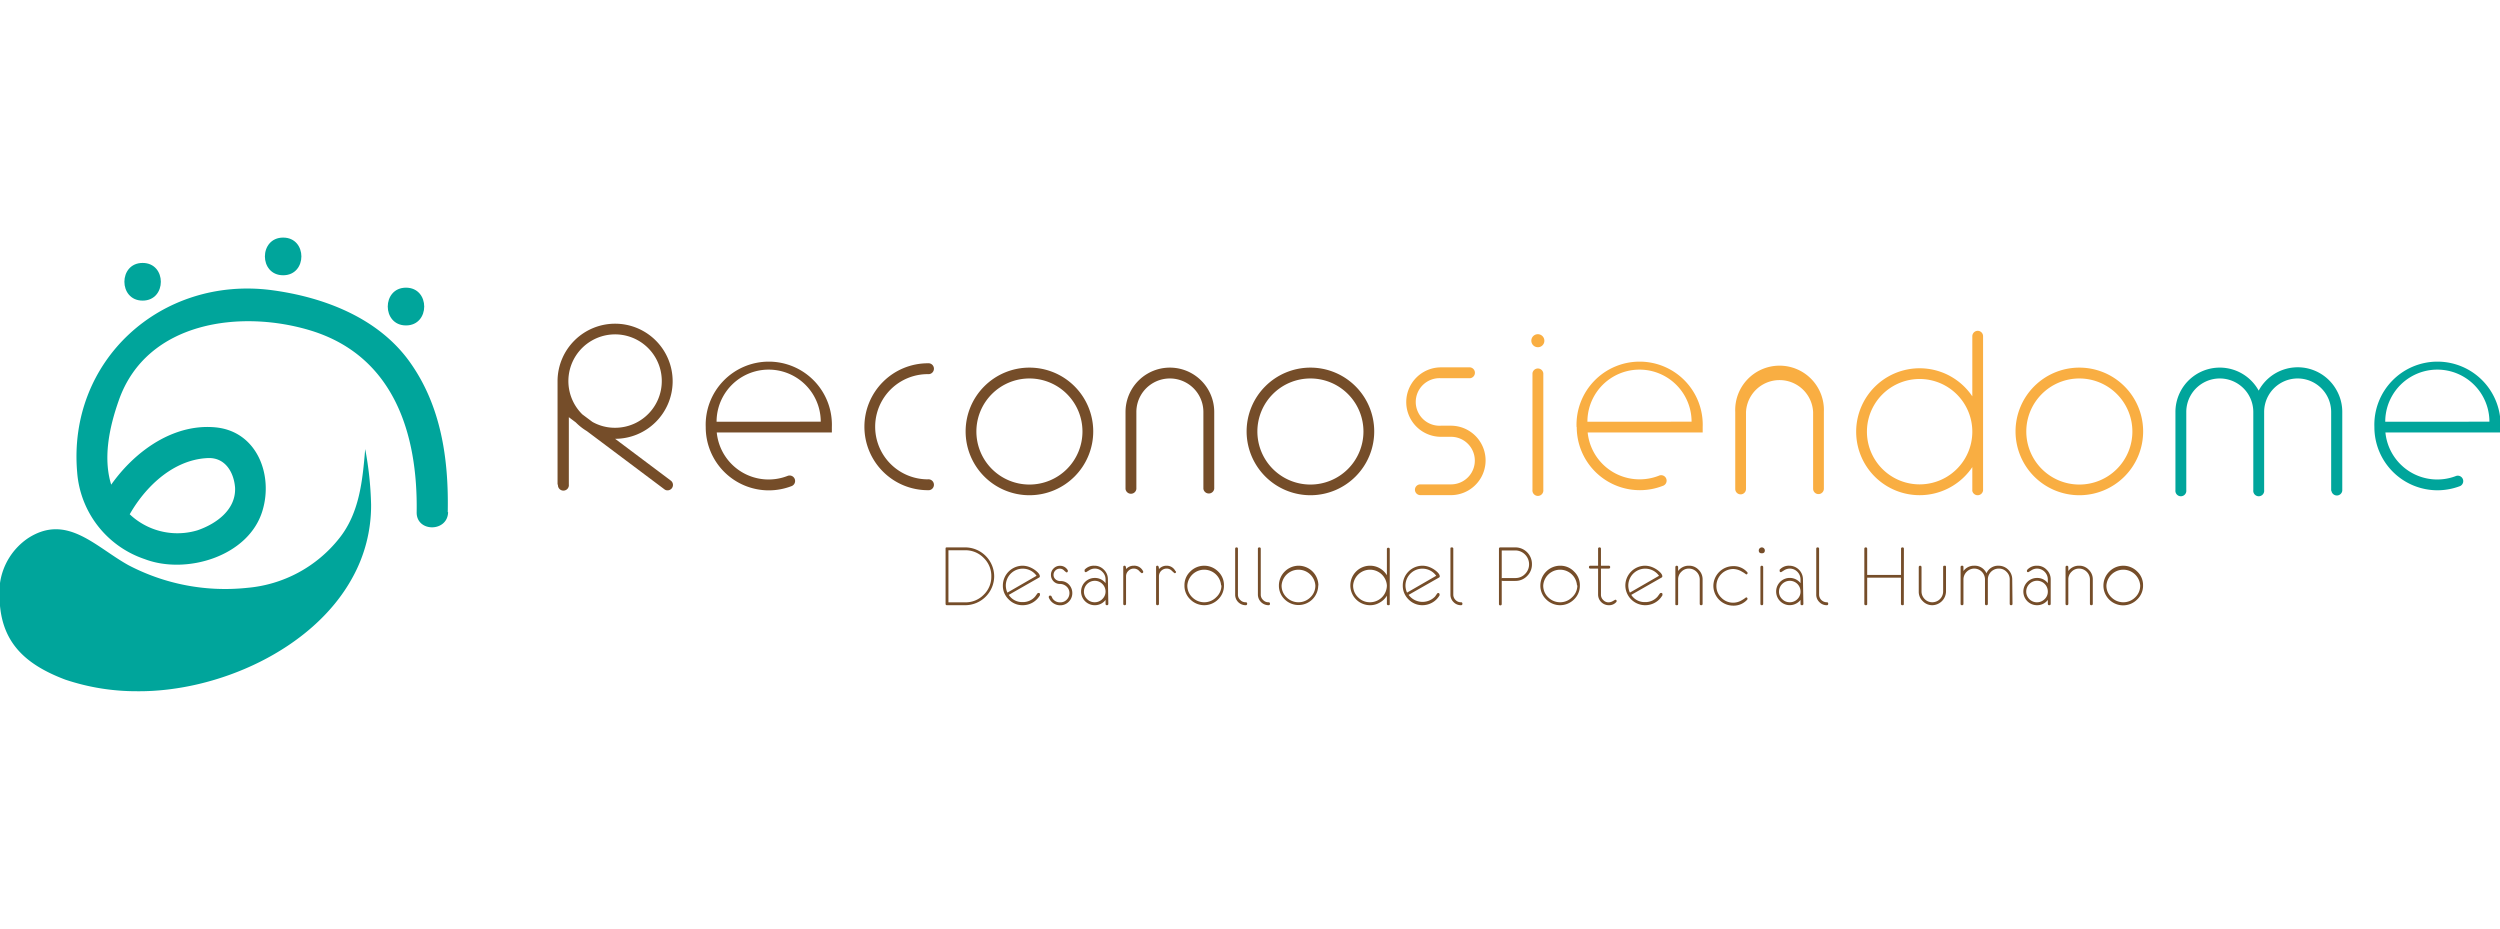 <svg id="Layer_1" data-name="Layer 1" xmlns="http://www.w3.org/2000/svg" viewBox="0 0 288 107"><defs><style>.cls-1{fill:#754d29;}.cls-2{fill:#f9ae42;}.cls-3{fill:#00a59b;}</style></defs><title>Artboard 49 copy 3</title><path class="cls-1" d="M64.23,55.84v-12a6.63,6.63,0,1,1,6.63,6.71h0l6.42,4.82a.62.62,0,0,1,.12.87.63.63,0,0,1-.5.25.58.58,0,0,1-.37-.13l-8.93-6.7a6.47,6.47,0,0,1-1.27-1l-.8-.6v7.75a.63.63,0,1,1-1.25,0Zm2.86-8.1,1.15.86a5.27,5.27,0,0,0,2.62.68,5.38,5.38,0,1,0-3.77-1.54Z"/><path class="cls-1" d="M81.3,49.2a7.27,7.27,0,1,1,14.53,0v.62H82.57a6,6,0,0,0,8.17,5A.63.63,0,1,1,91.19,56a7.35,7.35,0,0,1-2.63.49A7.27,7.27,0,0,1,81.3,49.2Zm13.25-.62a6,6,0,0,0-12,0Z"/><path class="cls-1" d="M99.58,49.16a7.31,7.31,0,0,1,7.3-7.31.63.63,0,1,1,0,1.25,6.06,6.06,0,0,0,0,12.12.63.63,0,1,1,0,1.25A7.31,7.31,0,0,1,99.58,49.16Z"/><path class="cls-1" d="M111.24,49.7a7.35,7.35,0,1,1,7.34,7.35A7.35,7.35,0,0,1,111.24,49.7Zm1.24,0a6.11,6.11,0,1,0,6.1-6.1A6.11,6.11,0,0,0,112.48,49.7Z"/><path class="cls-1" d="M129.66,56.33V47.46a5.11,5.11,0,1,1,10.22,0V56.3a.63.63,0,0,1-1.25,0V47.46a3.86,3.86,0,1,0-7.72,0v8.87a.63.63,0,0,1-1.25,0Z"/><path class="cls-1" d="M143.61,49.7A7.35,7.35,0,1,1,151,57.05,7.36,7.36,0,0,1,143.61,49.7Zm1.24,0A6.11,6.11,0,1,0,151,43.6,6.11,6.11,0,0,0,144.85,49.7Z"/><path class="cls-2" d="M163,56.42a.62.62,0,0,1,.62-.62h3.54a2.74,2.74,0,1,0,0-5.48H166a4,4,0,0,1,0-8h3.36a.63.63,0,0,1,0,1.25H166a2.74,2.74,0,1,0,0,5.47h1.14a4,4,0,1,1,0,8h-3.54A.63.63,0,0,1,163,56.42Z"/><path class="cls-2" d="M177.16,40a.75.75,0,1,1,.75-.74A.74.74,0,0,1,177.16,40Zm-.62,16.44V43a.63.63,0,0,1,1.25,0V56.42a.63.63,0,1,1-1.25,0Z"/><path class="cls-2" d="M181.62,49.2a7.27,7.27,0,1,1,14.53,0v.62H182.9a6,6,0,0,0,6,5.4,6,6,0,0,0,2.18-.41.63.63,0,1,1,.45,1.17,7.27,7.27,0,0,1-9.89-6.78Zm13.25-.62a6,6,0,0,0-12,0Z"/><path class="cls-2" d="M199.9,56.33V47.46a5.11,5.11,0,1,1,10.21,0V56.3a.62.62,0,0,1-.62.62.62.62,0,0,1-.62-.62V47.46a3.87,3.87,0,0,0-7.73,0v8.87a.62.62,0,0,1-1.24,0Z"/><path class="cls-2" d="M227.21,56.5V53.81a7.31,7.31,0,1,1,0-8.15V38.74a.63.63,0,0,1,.62-.63.62.62,0,0,1,.62.63V56.5a.63.63,0,0,1-1.25,0Zm0-6.68v-.18a6.07,6.07,0,1,0,0,.18Z"/><path class="cls-2" d="M232.19,49.7a7.35,7.35,0,1,1,7.34,7.35A7.35,7.35,0,0,1,232.19,49.7Zm1.24,0a6.11,6.11,0,1,0,6.1-6.1A6.11,6.11,0,0,0,233.43,49.7Z"/><path class="cls-3" d="M268.55,56.54V47.46a3.86,3.86,0,0,0-7.72,0v9a.63.63,0,1,1-1.25,0v-9a3.86,3.86,0,1,0-7.72,0v9a.63.63,0,1,1-1.25,0v-9A5.11,5.11,0,0,1,260.2,45a5.11,5.11,0,0,1,9,0,5.07,5.07,0,0,1,.63,2.45v9.08a.63.63,0,0,1-1.25,0Z"/><path class="cls-3" d="M273.53,49.2a7.27,7.27,0,1,1,14.53,0v.62H274.8a6,6,0,0,0,8.17,5,.63.63,0,0,1,.45,1.17,7.35,7.35,0,0,1-2.63.49A7.27,7.27,0,0,1,273.53,49.2Zm13.25-.62a6,6,0,0,0-12,0Z"/><path class="cls-1" d="M114.53,66.39a3.35,3.35,0,0,1-3.33,3.33h-2.11c-.11,0-.16-.06-.16-.17V63.23c0-.11,0-.17.16-.17h2.11a3.35,3.35,0,0,1,3.33,3.33Zm-.33,0a2.88,2.88,0,0,0-.88-2.12,2.92,2.92,0,0,0-2.12-.88h-1.94v6h1.94a2.91,2.91,0,0,0,2.12-.87A2.88,2.88,0,0,0,114.2,66.39Z"/><path class="cls-1" d="M119.8,68.49a.15.15,0,0,1,0,.09,2.29,2.29,0,0,1-2,1.14,2.2,2.2,0,0,1-1.6-.67,2.17,2.17,0,0,1-.67-1.61,2.29,2.29,0,0,1,2.27-2.27,2.31,2.31,0,0,1,.76.14,2.86,2.86,0,0,1,.75.42q.48.38.48.66a.15.15,0,0,1-.08.14l-3.5,2a1.82,1.82,0,0,0,1.59.83,1.84,1.84,0,0,0,1.45-.64l.24-.33a.17.17,0,0,1,.14-.08A.14.14,0,0,1,119.8,68.49Zm-.39-2.16a1.95,1.95,0,0,0-3.54,1.11,2,2,0,0,0,.18.83Z"/><path class="cls-1" d="M123.53,68.32a1.38,1.38,0,0,1-.41,1,1.35,1.35,0,0,1-1,.41,1.4,1.4,0,0,1-.79-.25,1.37,1.37,0,0,1-.51-.65.15.15,0,0,1,0-.07c0-.1.06-.15.17-.15a.17.17,0,0,1,.15.1l.1.21a1,1,0,0,0,.89.47,1,1,0,0,0,.76-.31,1.06,1.06,0,0,0,.31-.75,1,1,0,0,0-.33-.76,1.13,1.13,0,0,0-.79-.3,1,1,0,0,1-.72-.31,1.05,1.05,0,0,1-.29-.73,1,1,0,0,1,.3-.74,1,1,0,0,1,.74-.31,1,1,0,0,1,.9.52.13.13,0,0,1,0,.08.14.14,0,0,1-.16.16s-.11-.07-.26-.21a.66.66,0,0,0-.5-.22.71.71,0,0,0-.51.21.69.69,0,0,0-.21.51.65.65,0,0,0,.23.51.81.81,0,0,0,.55.2,1.28,1.28,0,0,1,1,.41A1.41,1.41,0,0,1,123.53,68.32Z"/><path class="cls-1" d="M127.68,69.55c0,.11-.05.17-.16.17s-.16-.06-.16-.17v-.44a1.53,1.53,0,0,1-1.25.61,1.57,1.57,0,0,1,0-3.14,1.52,1.52,0,0,1,1.25.6v-.44a1.19,1.19,0,0,0-.37-.87,1.18,1.18,0,0,0-.88-.37,1.22,1.22,0,0,0-.66.21l-.33.2c-.11,0-.17,0-.17-.16a.21.21,0,0,1,0-.12,1.43,1.43,0,0,1,1.11-.46,1.49,1.49,0,0,1,1.11.46,1.51,1.51,0,0,1,.46,1.11Zm-.32-1.4a1.23,1.23,0,0,0-.37-.88,1.21,1.21,0,0,0-.88-.36,1.25,1.25,0,0,0-1.24,1.24,1.16,1.16,0,0,0,.37.87,1.19,1.19,0,0,0,.87.36A1.21,1.21,0,0,0,127,69,1.19,1.19,0,0,0,127.36,68.15Z"/><path class="cls-1" d="M131.7,65.87c0,.1-.06.16-.18.16a1.56,1.56,0,0,1-.29-.26.83.83,0,0,0-.62-.27.85.85,0,0,0-.62.26.86.86,0,0,0-.27.63v3.16c0,.11-.05.17-.16.17s-.16-.06-.16-.17V65.33a.14.14,0,0,1,.16-.16c.11,0,.17.13.16.39a1.17,1.17,0,0,1,.89-.39,1.11,1.11,0,0,1,1.06.61A.16.16,0,0,1,131.7,65.87Z"/><path class="cls-1" d="M135.48,65.87a.15.15,0,0,1-.17.16s-.12-.09-.3-.26a.82.82,0,0,0-.61-.27.89.89,0,0,0-.89.89v3.16a.15.15,0,0,1-.17.17c-.11,0-.16-.06-.16-.17V65.33a.14.14,0,0,1,.16-.16c.11,0,.17.13.17.39a1.15,1.15,0,0,1,.89-.39,1.1,1.1,0,0,1,1,.61A.16.16,0,0,1,135.48,65.87Z"/><path class="cls-1" d="M141,67.44a2.17,2.17,0,0,1-.67,1.61,2.26,2.26,0,0,1-3.21,0,2.17,2.17,0,0,1-.67-1.61,2.14,2.14,0,0,1,.67-1.6,2.26,2.26,0,0,1,3.21,0A2.14,2.14,0,0,1,141,67.44Zm-.33,0a1.95,1.95,0,0,0-3.89,0,1.84,1.84,0,0,0,.57,1.37,1.94,1.94,0,0,0,2.75,0A1.84,1.84,0,0,0,140.71,67.44Z"/><path class="cls-1" d="M143.67,69.55a.15.15,0,0,1-.17.17,1.21,1.21,0,0,1-1.21-1.22V63.23c0-.11.05-.17.16-.17s.16.06.16.17v5.26a.83.83,0,0,0,.27.63.82.82,0,0,0,.62.26A.15.15,0,0,1,143.67,69.55Z"/><path class="cls-1" d="M146.3,69.55a.15.15,0,0,1-.17.17,1.23,1.23,0,0,1-1.22-1.22V63.23a.15.15,0,0,1,.17-.17c.11,0,.16.06.16.17v5.26a.83.83,0,0,0,.27.63.82.82,0,0,0,.62.26A.15.15,0,0,1,146.3,69.55Z"/><path class="cls-1" d="M151.86,67.44A2.27,2.27,0,0,1,148,69.05a2.17,2.17,0,0,1-.67-1.61,2.29,2.29,0,0,1,2.27-2.27,2.29,2.29,0,0,1,2.28,2.27Zm-.33,0a1.95,1.95,0,0,0-3.89,0,1.84,1.84,0,0,0,.57,1.37,1.94,1.94,0,0,0,2.75,0A1.84,1.84,0,0,0,151.53,67.44Z"/><path class="cls-1" d="M160.1,69.55c0,.11,0,.17-.16.17a.15.15,0,0,1-.17-.17v-.93a2.13,2.13,0,0,1-.83.8,2.15,2.15,0,0,1-1.11.3,2.27,2.27,0,0,1-2.27-2.28,2.27,2.27,0,0,1,2.27-2.27,2.25,2.25,0,0,1,1.94,1.1v-3a.15.15,0,0,1,.17-.17c.11,0,.16.06.16.17Zm-.33-2.11a1.95,1.95,0,0,0-3.89,0,1.84,1.84,0,0,0,.57,1.37,1.88,1.88,0,0,0,1.38.57,1.95,1.95,0,0,0,1.94-1.94Z"/><path class="cls-1" d="M165.84,68.49a.29.29,0,0,1,0,.09,2.28,2.28,0,0,1-.83.83,2.32,2.32,0,0,1-1.14.31,2.22,2.22,0,0,1-1.61-.67,2.2,2.2,0,0,1-.66-1.61,2.27,2.27,0,0,1,2.27-2.27,2.31,2.31,0,0,1,.76.14,2.86,2.86,0,0,1,.75.42q.48.38.48.66a.15.15,0,0,1-.08.14l-3.51,2a2,2,0,0,0,3.05.19l.23-.33a.19.19,0,0,1,.14-.08C165.79,68.33,165.84,68.39,165.84,68.49Zm-.39-2.16a1.95,1.95,0,0,0-3.54,1.11,2,2,0,0,0,.18.83Z"/><path class="cls-1" d="M168.47,69.55c0,.11-.05.17-.16.17a1.16,1.16,0,0,1-.86-.36,1.18,1.18,0,0,1-.36-.86V63.23c0-.11,0-.17.16-.17a.15.15,0,0,1,.17.17v5.26a.86.86,0,0,0,.26.63.84.84,0,0,0,.63.26C168.42,69.38,168.47,69.44,168.47,69.55Z"/><path class="cls-1" d="M176.48,65a1.86,1.86,0,0,1-.56,1.36,1.84,1.84,0,0,1-1.36.56h-1.43c-.11,0-.17-.05-.17-.16a.15.15,0,0,1,.17-.17h1.43a1.52,1.52,0,0,0,1.12-.46,1.55,1.55,0,0,0,.47-1.13,1.6,1.6,0,0,0-1.59-1.59H173v6.16c0,.11-.05.17-.16.17s-.16-.06-.16-.17V63.23c0-.11.05-.17.16-.17h1.76A1.91,1.91,0,0,1,176.48,65Z"/><path class="cls-1" d="M182,67.44a2.17,2.17,0,0,1-.67,1.61,2.26,2.26,0,0,1-3.21,0,2.17,2.17,0,0,1-.67-1.61,2.29,2.29,0,0,1,2.27-2.27,2.17,2.17,0,0,1,1.61.67A2.14,2.14,0,0,1,182,67.44Zm-.33,0a1.95,1.95,0,0,0-3.89,0,1.84,1.84,0,0,0,.57,1.37,1.94,1.94,0,0,0,2.75,0A1.84,1.84,0,0,0,181.71,67.44Z"/><path class="cls-1" d="M186.24,69.25a.21.21,0,0,1-.05.11,1.07,1.07,0,0,1-.87.36,1.23,1.23,0,0,1-1.22-1.22v-3h-.89a.14.14,0,0,1-.16-.16.15.15,0,0,1,.16-.17h.89V63.23a.15.15,0,0,1,.17-.17c.11,0,.16.06.16.17v1.94h.89a.15.15,0,0,1,.17.17c0,.11-.06.16-.17.16h-.89v3a.83.83,0,0,0,.27.63.82.82,0,0,0,.62.26,1,1,0,0,0,.49-.15l.26-.15A.15.15,0,0,1,186.24,69.25Z"/><path class="cls-1" d="M191.51,68.49a.15.15,0,0,1,0,.09,2.29,2.29,0,0,1-2,1.14,2.29,2.29,0,0,1-2.27-2.28,2.29,2.29,0,0,1,2.27-2.27,2.31,2.31,0,0,1,.76.14,2.86,2.86,0,0,1,.75.42q.48.38.48.66a.15.15,0,0,1-.08.14l-3.5,2a1.82,1.82,0,0,0,1.59.83,1.84,1.84,0,0,0,1.45-.64l.24-.33a.17.17,0,0,1,.14-.08A.14.14,0,0,1,191.51,68.49Zm-.39-2.16a1.95,1.95,0,0,0-3.54,1.11,2,2,0,0,0,.18.83Z"/><path class="cls-1" d="M196.14,69.55a.15.15,0,0,1-.17.17c-.11,0-.16-.06-.16-.17V66.74a1.26,1.26,0,0,0-1.24-1.24,1.18,1.18,0,0,0-.88.37,1.19,1.19,0,0,0-.37.87v2.81c0,.11,0,.17-.16.17s-.16-.06-.16-.17V65.33a.16.16,0,0,1,.32,0v.45a1.5,1.5,0,0,1,1.25-.61,1.47,1.47,0,0,1,1.1.46,1.52,1.52,0,0,1,.47,1.11Z"/><path class="cls-1" d="M201.32,66a.15.15,0,0,1-.17.17,2.93,2.93,0,0,0-.47-.31,2,2,0,0,0-1-.31,1.95,1.95,0,0,0-1.95,1.94,1.84,1.84,0,0,0,.57,1.37,1.88,1.88,0,0,0,1.38.57,1.94,1.94,0,0,0,1-.3,3.34,3.34,0,0,0,.46-.31.15.15,0,0,1,.17.17.16.16,0,0,1-.05.11,2.09,2.09,0,0,1-1.6.67,2.29,2.29,0,0,1-2.28-2.28,2.29,2.29,0,0,1,2.28-2.27,2.06,2.06,0,0,1,1.6.67A.14.14,0,0,1,201.32,66Z"/><path class="cls-1" d="M203.31,63.41c0,.22-.12.33-.35.33s-.35-.11-.35-.33a.34.34,0,0,1,.11-.25.37.37,0,0,1,.24-.1.35.35,0,0,1,.24.1A.34.34,0,0,1,203.31,63.41Zm-.19,1.92v4.22c0,.11-.05.17-.16.17s-.16-.06-.16-.17V65.33a.16.16,0,0,1,.32,0Z"/><path class="cls-1" d="M207.75,69.55c0,.11-.05.17-.16.17a.15.15,0,0,1-.17-.17v-.44a1.57,1.57,0,1,1,0-1.93v-.44a1.25,1.25,0,0,0-1.24-1.24,1.28,1.28,0,0,0-.67.21l-.32.2c-.11,0-.17,0-.17-.16a.21.21,0,0,1,0-.12,1.42,1.42,0,0,1,1.11-.46,1.57,1.57,0,0,1,1.57,1.57Zm-.33-1.4a1.23,1.23,0,0,0-1.24-1.24,1.25,1.25,0,0,0-1.24,1.24,1.16,1.16,0,0,0,.37.87,1.19,1.19,0,0,0,.87.36,1.22,1.22,0,0,0,.88-.36A1.19,1.19,0,0,0,207.42,68.15Z"/><path class="cls-1" d="M210.61,69.55c0,.11-.05.17-.16.17a1.16,1.16,0,0,1-.86-.36,1.18,1.18,0,0,1-.36-.86V63.23c0-.11.05-.17.16-.17a.15.15,0,0,1,.17.17v5.26a.89.89,0,0,0,.89.89C210.56,69.38,210.61,69.44,210.61,69.55Z"/><path class="cls-1" d="M219.32,69.55c0,.11,0,.17-.16.17a.15.15,0,0,1-.17-.17v-3H215.1v3c0,.11,0,.17-.16.17a.15.15,0,0,1-.17-.17V63.23a.15.15,0,0,1,.17-.17c.11,0,.16.06.16.17v3H219v-3a.15.15,0,0,1,.17-.17c.11,0,.16.06.16.17Z"/><path class="cls-1" d="M224.18,68.15a1.61,1.61,0,0,1-1.57,1.57,1.5,1.5,0,0,1-1.11-.47,1.47,1.47,0,0,1-.46-1.1V65.33a.16.16,0,0,1,.32,0v2.81a1.23,1.23,0,0,0,.37.88,1.21,1.21,0,0,0,.88.36,1.25,1.25,0,0,0,1.24-1.24V65.33a.14.14,0,0,1,.16-.16c.11,0,.17,0,.17.16Z"/><path class="cls-1" d="M231.84,69.55c0,.11-.05.17-.16.17s-.16-.06-.16-.17V66.74a1.19,1.19,0,0,0-.37-.87,1.18,1.18,0,0,0-.88-.37A1.26,1.26,0,0,0,229,66.74v2.81c0,.11-.05.17-.16.17a.15.15,0,0,1-.17-.17V66.74a1.25,1.25,0,0,0-1.24-1.24,1.26,1.26,0,0,0-1.24,1.24v2.81c0,.11-.05.17-.16.17a.15.15,0,0,1-.17-.17V65.33c0-.11.06-.16.17-.16a.14.14,0,0,1,.16.16v.45a1.49,1.49,0,0,1,1.24-.61,1.47,1.47,0,0,1,1.41.87,1.46,1.46,0,0,1,1.4-.87,1.57,1.57,0,0,1,1.57,1.57Z"/><path class="cls-1" d="M236.24,69.55a.15.15,0,0,1-.17.17c-.11,0-.16-.06-.16-.17v-.44a1.53,1.53,0,0,1-1.25.61,1.57,1.57,0,0,1,0-3.14,1.52,1.52,0,0,1,1.25.6v-.44a1.26,1.26,0,0,0-1.25-1.24,1.22,1.22,0,0,0-.66.21l-.33.2c-.11,0-.17,0-.17-.16a.21.21,0,0,1,.05-.12,1.45,1.45,0,0,1,1.11-.46,1.48,1.48,0,0,1,1.11.46,1.52,1.52,0,0,1,.47,1.11Zm-.33-1.4a1.24,1.24,0,0,0-2.12-.88,1.23,1.23,0,0,0-.37.88,1.24,1.24,0,0,0,2.12.87A1.16,1.16,0,0,0,235.91,68.15Z"/><path class="cls-1" d="M241.09,69.55a.15.15,0,0,1-.17.17c-.11,0-.16-.06-.16-.17V66.74a1.26,1.26,0,0,0-1.24-1.24,1.18,1.18,0,0,0-.88.37,1.19,1.19,0,0,0-.37.87v2.81c0,.11-.05.17-.16.17s-.16-.06-.16-.17V65.33a.16.16,0,1,1,.32,0v.45a1.5,1.5,0,0,1,1.25-.61,1.47,1.47,0,0,1,1.1.46,1.52,1.52,0,0,1,.47,1.11Z"/><path class="cls-1" d="M246.88,67.44a2.17,2.17,0,0,1-.67,1.61A2.27,2.27,0,1,1,243,65.84a2.26,2.26,0,0,1,3.21,0A2.14,2.14,0,0,1,246.88,67.44Zm-.33,0a1.95,1.95,0,0,0-3.89,0,1.84,1.84,0,0,0,.57,1.37,1.94,1.94,0,0,0,2.75,0A1.84,1.84,0,0,0,246.55,67.44Z"/><path class="cls-3" d="M51.58,59c.12-6.12-.76-12.28-4.41-17.35s-9.92-7.44-15.91-8.23C18.54,31.78,7.78,41.56,8.89,54.41a11.46,11.46,0,0,0,7.78,10c4.78,1.83,12-.31,13.57-5.59,1.25-4.13-.64-9.14-5.43-9.59-5.89-.55-11.25,4.32-13.6,9.35-1,2.1,2.14,3.94,3.13,1.83,1.74-3.72,5.25-7.45,9.6-7.64,2-.09,3,1.63,3.14,3.4.12,2.57-2.2,4.19-4.33,4.92a8,8,0,0,1-9.82-4.9c-1.16-3.23-.33-7,.76-10.08,3.21-9.14,14.14-10.5,22.21-8C45.39,41.08,48.14,50,48,59c-.05,2.33,3.57,2.33,3.62,0Z"/><path class="cls-3" d="M42.07,51.73a39,39,0,0,1,.68,6.4,17.11,17.11,0,0,1-2.18,8.47C36,74.9,25,79.71,15.81,79.63a25.72,25.72,0,0,1-8.3-1.34c-5.28-2-8-5-7.51-11.12A7.52,7.52,0,0,1,3.23,62c4.47-2.89,7.76,1,11.57,3.11a24,24,0,0,0,13.67,2.61A15.17,15.17,0,0,0,39.09,62C41.41,59.09,41.77,55.36,42.07,51.73Z"/><path class="cls-3" d="M46.77,37.49c2.8,0,2.8-4.35,0-4.35s-2.8,4.35,0,4.35Z"/><path class="cls-3" d="M32.62,31.71c2.8,0,2.8-4.34,0-4.34s-2.81,4.34,0,4.34Z"/><path class="cls-3" d="M16.43,34.63c2.8,0,2.8-4.34,0-4.34s-2.8,4.34,0,4.34Z"/></svg>